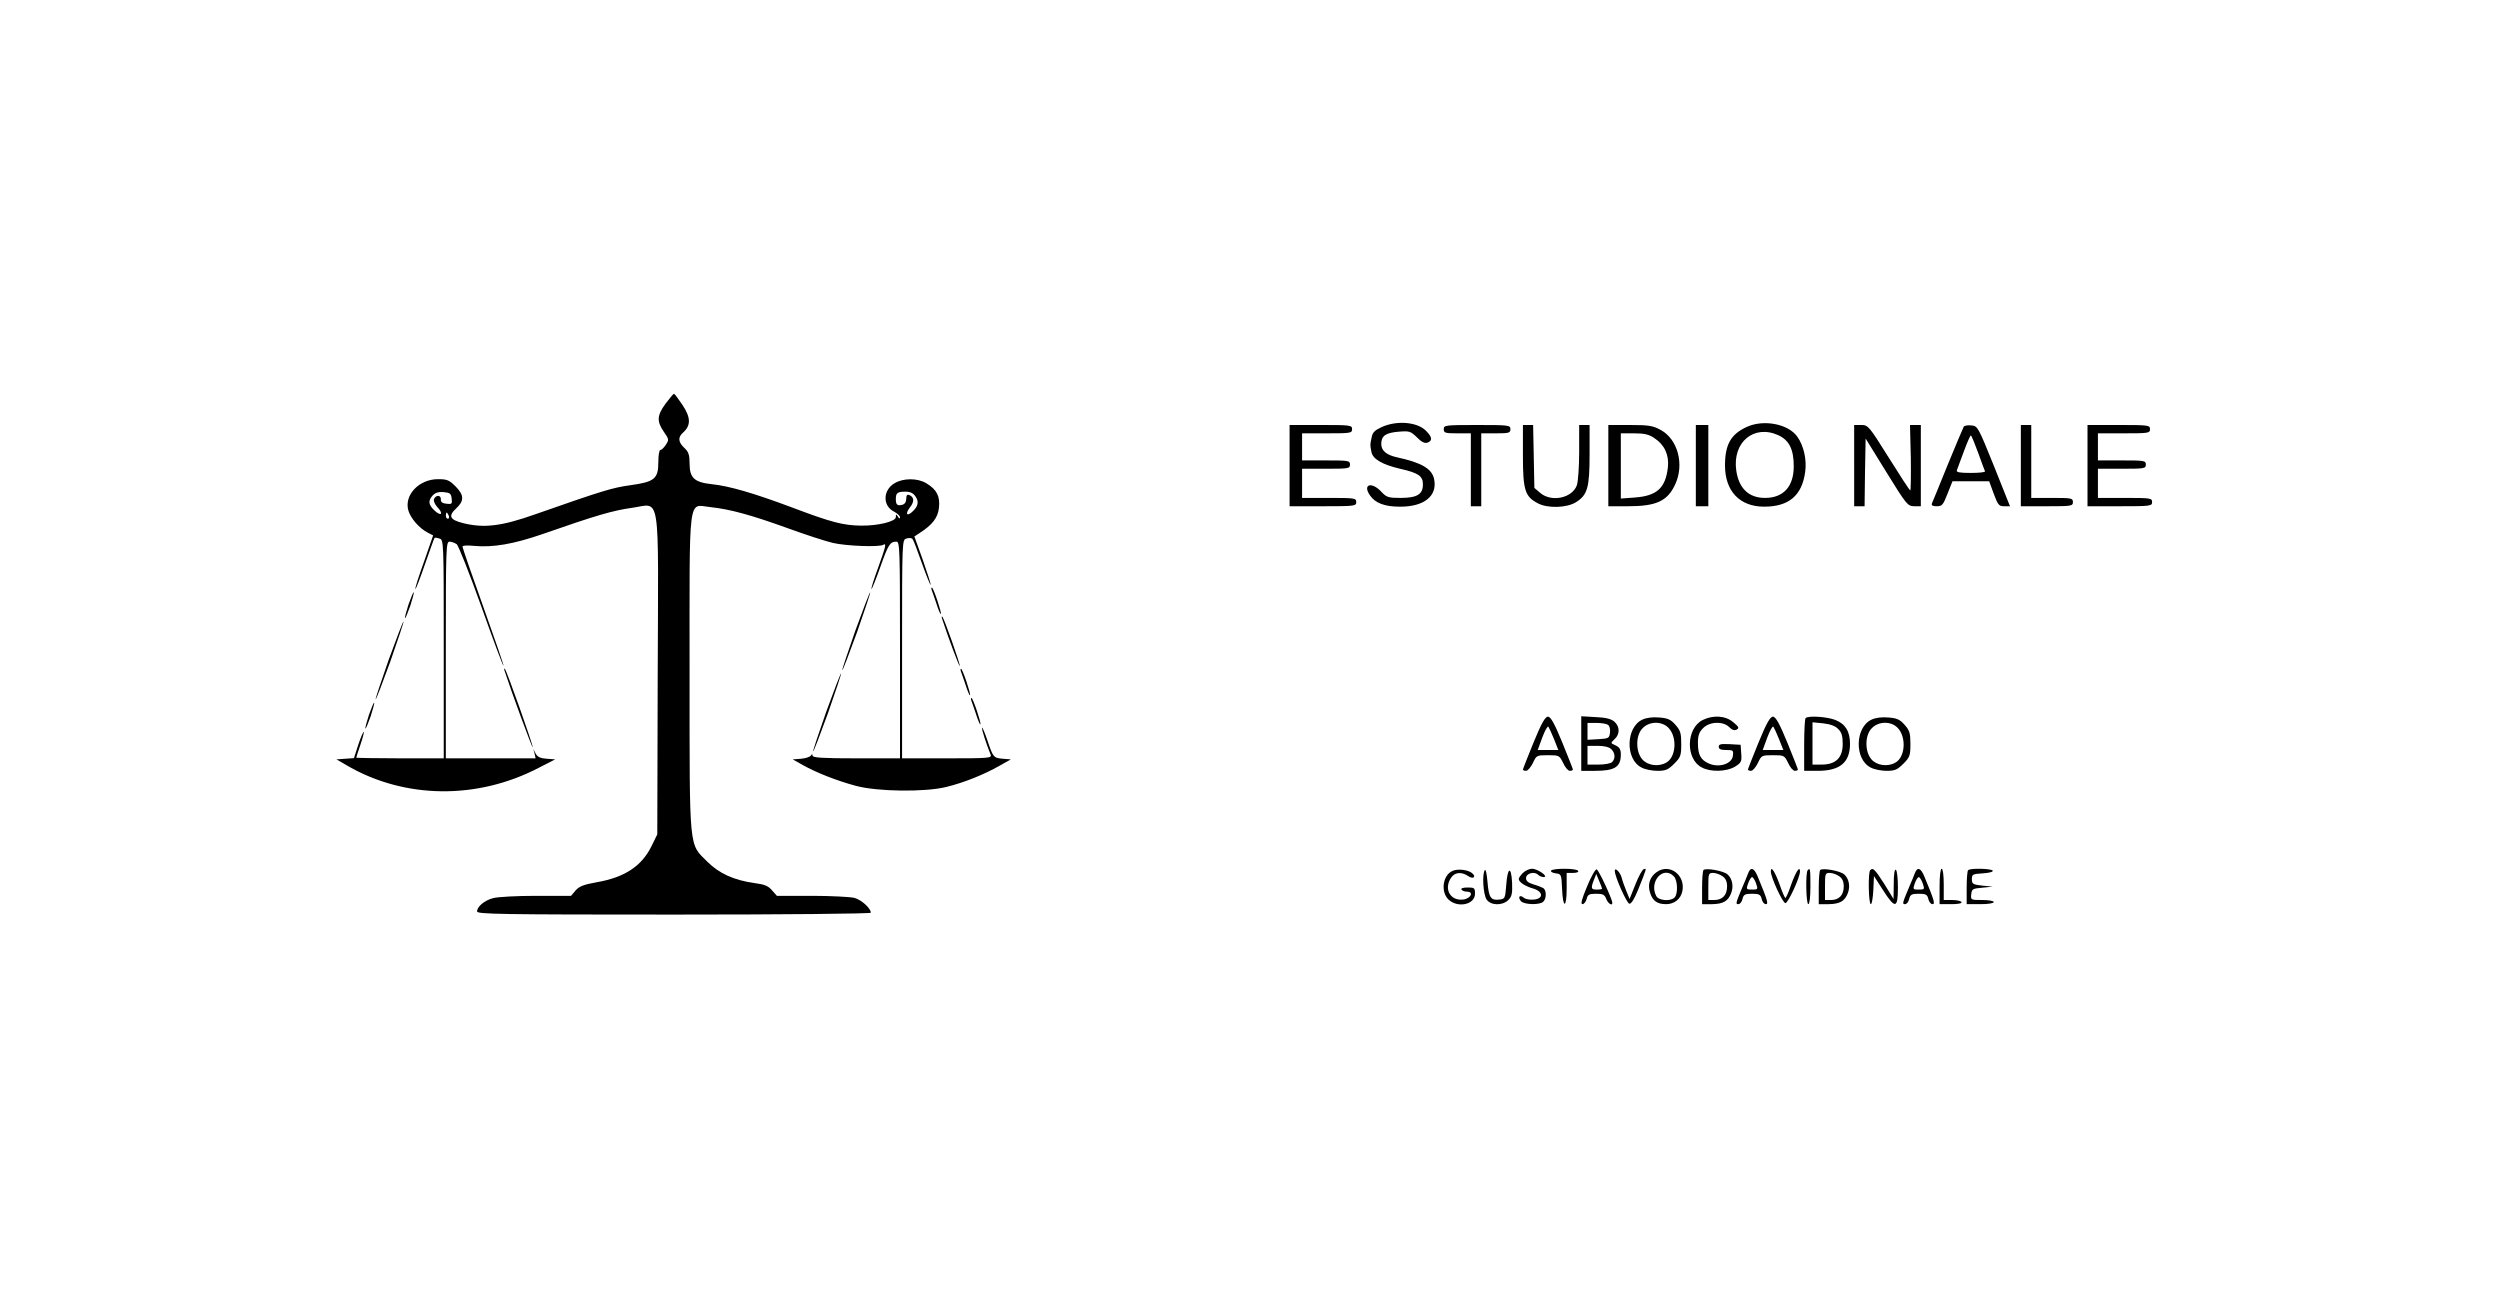 <?xml version="1.0" standalone="no"?>
<!DOCTYPE svg PUBLIC "-//W3C//DTD SVG 20010904//EN"
 "http://www.w3.org/TR/2001/REC-SVG-20010904/DTD/svg10.dtd">
<svg version="1.0" xmlns="http://www.w3.org/2000/svg"
 width="1200pt" height="628pt" viewBox="0 0 1200 628"
 preserveAspectRatio="xMidYMid meet">

<g transform="translate(0,628) scale(0.1,-0.1)"
fill="#000000" stroke="none">
<path d="M3195 4343 c-42 -58 -43 -85 -9 -135 25 -36 26 -39 10 -63 -9 -14
-21 -25 -26 -25 -6 0 -10 -26 -10 -58 0 -80 -18 -95 -134 -111 -86 -12 -127
-24 -458 -140 -161 -57 -245 -67 -345 -42 -64 16 -73 34 -33 71 39 36 38 64
-4 106 -30 30 -41 34 -84 34 -90 0 -163 -76 -142 -150 11 -38 52 -85 92 -106
l27 -14 -44 -127 c-25 -69 -44 -128 -41 -130 2 -2 23 52 46 119 24 68 44 125
46 126 1 2 12 1 23 -3 21 -6 21 -9 21 -531 l0 -524 -210 0 c-115 0 -210 2
-210 3 0 2 9 30 20 62 11 32 18 60 16 62 -2 2 -14 -25 -26 -61 l-21 -65 -42
-3 -42 -3 55 -32 c275 -158 621 -162 915 -9 l80 41 -41 3 c-31 2 -44 9 -53 25
l-11 22 6 -22 5 -23 -215 0 -216 0 0 520 c0 495 1 520 18 520 10 0 25 -6 34
-12 9 -7 62 -142 119 -301 56 -158 104 -286 106 -283 2 2 -42 129 -97 283 -55
153 -100 284 -100 289 0 6 22 7 53 4 92 -9 191 8 330 56 257 90 341 114 428
126 143 19 129 105 126 -802 l-2 -765 -28 -57 c-47 -96 -130 -150 -264 -173
-61 -11 -82 -19 -100 -39 l-22 -26 -168 0 c-92 0 -185 -5 -206 -11 -42 -11
-77 -41 -77 -64 0 -13 112 -15 945 -15 525 0 945 4 945 9 0 21 -44 61 -78 71
-20 5 -113 10 -205 10 l-168 0 -23 26 c-17 21 -36 29 -83 35 -100 14 -171 46
-228 103 -89 89 -85 42 -85 903 0 879 -9 810 99 799 94 -10 194 -37 371 -101
85 -31 183 -63 218 -71 64 -15 223 -21 242 -9 16 10 12 -7 -25 -110 -20 -54
-34 -99 -32 -102 2 -2 21 45 42 104 39 110 47 123 78 123 16 0 17 -31 17 -520
l0 -520 -210 0 c-161 0 -210 3 -210 13 0 9 -2 9 -8 0 -4 -6 -25 -13 -47 -15
l-40 -3 48 -27 c64 -36 162 -75 255 -100 103 -28 333 -31 436 -5 85 21 181 60
253 101 l55 31 -38 3 c-45 4 -47 6 -75 90 -12 35 -23 61 -25 59 -4 -3 20 -78
41 -129 7 -17 -7 -18 -209 -18 l-216 0 0 524 c0 524 0 525 21 531 12 4 24 3
29 -2 4 -4 24 -56 45 -116 21 -59 40 -106 42 -104 2 2 -15 55 -37 118 l-41
114 23 15 c64 41 90 75 95 123 6 54 -10 87 -60 117 -42 26 -112 26 -154 0 -55
-33 -57 -107 -3 -135 17 -9 30 -21 30 -28 0 -8 -4 -7 -10 3 -8 13 -10 13 -10
-2 0 -21 -85 -42 -167 -41 -85 1 -143 16 -328 86 -187 70 -303 104 -389 113
-83 9 -106 30 -106 99 0 42 -5 56 -25 75 -30 28 -32 51 -6 74 38 34 37 72 -3
132 -20 30 -38 54 -41 54 -3 0 -20 -21 -40 -47z m-1027 -456 c3 -26 1 -28 -25
-25 -19 2 -28 8 -27 21 2 21 -24 23 -33 1 -3 -8 4 -25 17 -39 31 -33 17 -45
-15 -15 -29 28 -31 46 -8 72 12 13 28 18 52 16 31 -3 36 -7 39 -31z m2227 9
c18 -26 11 -50 -20 -76 -25 -20 -29 -4 -7 25 22 27 20 50 -4 59 -10 4 -14 -2
-14 -18 0 -15 -7 -26 -19 -29 -24 -6 -31 0 -31 28 0 29 8 35 46 35 24 0 38 -7
49 -24z m-2241 -91 c3 -8 1 -15 -4 -15 -6 0 -10 7 -10 15 0 8 2 15 4 15 2 0 6
-7 10 -15z"/>
<path d="M6632 4230 c-33 -15 -44 -26 -48 -49 -8 -37 -8 -35 -1 -71 7 -34 52
-60 137 -80 89 -20 110 -35 110 -75 0 -48 -28 -65 -108 -65 -58 0 -67 3 -92
30 -47 50 -91 35 -54 -18 25 -37 71 -54 143 -54 116 -1 181 51 165 131 -10 51
-59 80 -179 106 -50 11 -75 32 -75 64 0 39 21 54 85 59 50 4 56 2 86 -27 21
-22 37 -30 50 -26 26 9 24 27 -6 57 -42 43 -141 51 -213 18z"/>
<path d="M8385 4231 c-77 -35 -105 -85 -105 -185 0 -124 71 -198 188 -198 119
0 182 54 197 168 8 57 -7 125 -38 168 -43 61 -161 84 -242 47z m151 -40 c52
-24 74 -68 74 -149 0 -97 -49 -152 -138 -152 -78 0 -126 46 -138 132 -19 136
85 222 202 169z"/>
<path d="M6190 4045 l0 -195 160 0 c153 0 160 1 160 20 0 19 -7 20 -130 20
l-130 0 0 70 0 70 115 0 c108 0 115 1 115 20 0 19 -7 20 -115 20 l-115 0 0 65
0 65 120 0 c113 0 120 1 120 20 0 19 -7 20 -150 20 l-150 0 0 -195z"/>
<path d="M6930 4220 c0 -18 7 -20 65 -20 l65 0 0 -175 0 -175 25 0 25 0 0 175
0 175 70 0 c63 0 70 2 70 20 0 19 -7 20 -160 20 -153 0 -160 -1 -160 -20z"/>
<path d="M7310 4093 c0 -166 10 -197 72 -229 47 -25 138 -22 182 5 56 35 66
69 66 230 l0 141 -25 0 -25 0 0 -129 c0 -70 -5 -142 -11 -160 -22 -62 -122
-83 -176 -37 l-28 24 -3 151 -3 151 -25 0 -24 0 0 -147z"/>
<path d="M7720 4045 l0 -195 95 0 c136 0 189 25 226 105 45 97 12 218 -71 262
-37 20 -58 23 -147 23 l-103 0 0 -195z m221 132 c49 -32 71 -81 65 -139 -11
-100 -52 -138 -158 -146 l-68 -5 0 157 0 156 64 0 c49 0 71 -5 97 -23z"/>
<path d="M8140 4045 l0 -195 30 0 30 0 0 195 0 195 -30 0 -30 0 0 -195z"/>
<path d="M8900 4045 l0 -195 25 0 25 0 2 162 3 163 100 -162 c96 -155 101
-162 133 -163 l32 0 0 195 0 195 -26 0 -26 0 4 -159 c1 -88 0 -157 -3 -155 -4
2 -51 74 -104 159 -94 150 -98 155 -131 155 l-34 0 0 -195z"/>
<path d="M9426 4232 c-3 -5 -38 -88 -77 -183 -39 -96 -73 -180 -76 -186 -3 -9
4 -13 23 -13 26 0 31 6 52 60 l24 60 88 0 88 0 22 -60 c20 -54 25 -60 50 -60
l28 0 -77 193 c-76 188 -78 192 -108 195 -17 2 -34 -1 -37 -6z m69 -125 c16
-45 31 -85 33 -89 2 -5 -29 -8 -68 -8 -54 0 -71 3 -67 13 2 6 17 47 33 89 16
43 31 78 34 78 3 0 18 -37 35 -83z"/>
<path d="M9700 4045 l0 -195 125 0 c118 0 125 1 125 20 0 19 -7 20 -100 20
l-100 0 0 175 0 175 -25 0 -25 0 0 -195z"/>
<path d="M10020 4045 l0 -195 155 0 c148 0 155 1 155 20 0 19 -7 20 -130 20
l-130 0 0 70 0 70 115 0 c108 0 115 1 115 20 0 19 -7 20 -115 20 l-115 0 0 65
0 65 125 0 c118 0 125 1 125 20 0 19 -7 20 -150 20 l-150 0 0 -195z"/>
<path d="M4472 3448 c3 -7 13 -37 23 -66 9 -29 19 -52 21 -49 5 5 -36 127 -43
127 -3 0 -3 -6 -1 -12z"/>
<path d="M1961 3379 c-11 -34 -19 -64 -17 -66 2 -2 13 24 25 58 11 34 19 64
17 66 -2 2 -13 -24 -25 -58z"/>
<path d="M4106 3254 c-36 -103 -65 -189 -63 -191 2 -2 34 81 71 183 36 103 65
189 63 191 -2 2 -34 -81 -71 -183z"/>
<path d="M4522 3310 c31 -95 82 -230 85 -227 4 5 -75 229 -84 237 -3 3 -4 -2
-1 -10z"/>
<path d="M1866 3114 c-36 -103 -65 -189 -63 -191 2 -2 34 81 71 183 36 103 65
189 63 191 -2 2 -34 -81 -71 -183z"/>
<path d="M2422 3060 c34 -105 132 -370 135 -367 4 5 -125 369 -134 377 -3 3
-4 -2 -1 -10z"/>
<path d="M4612 3058 c3 -7 13 -37 23 -66 9 -29 19 -52 21 -49 5 5 -36 127 -43
127 -3 0 -3 -6 -1 -12z"/>
<path d="M3966 2864 c-36 -103 -65 -189 -63 -191 2 -2 34 81 71 183 36 103 65
189 63 191 -2 2 -34 -81 -71 -183z"/>
<path d="M4662 2918 c3 -7 13 -37 23 -66 9 -29 19 -52 21 -49 5 5 -36 127 -43
127 -3 0 -3 -6 -1 -12z"/>
<path d="M1771 2849 c-11 -34 -19 -64 -17 -66 2 -2 13 24 25 58 11 34 19 64
17 66 -2 2 -13 -24 -25 -58z"/>
<path d="M7361 2716 c-28 -69 -51 -127 -51 -130 0 -3 7 -6 15 -6 8 0 23 17 33
38 17 36 18 37 72 37 54 0 55 -1 73 -37 9 -21 24 -38 32 -38 8 0 15 3 15 6 0
3 -23 61 -51 130 -38 93 -56 124 -69 124 -13 0 -31 -31 -69 -124z m98 17 l21
-53 -49 0 -50 0 22 60 c12 32 25 56 29 52 3 -4 16 -31 27 -59z"/>
<path d="M7590 2711 l0 -131 66 0 c94 0 124 18 124 78 0 25 -6 35 -25 44 -25
11 -25 11 -5 30 26 24 26 60 -1 84 -15 13 -40 20 -90 22 l-69 4 0 -131z m128
90 c8 -5 12 -21 10 -37 -3 -27 -6 -29 -55 -32 l-53 -3 0 40 0 41 43 0 c23 0
48 -4 55 -9z m16 -117 c19 -18 21 -45 4 -62 -7 -7 -36 -12 -65 -12 l-53 0 0
45 0 45 49 0 c32 0 55 -6 65 -16z"/>
<path d="M7884 2826 c-80 -36 -84 -190 -5 -230 16 -9 51 -16 77 -16 39 0 51 5
80 34 31 31 34 39 34 95 0 52 -4 65 -28 92 -23 26 -37 32 -78 35 -29 3 -62 -1
-80 -10z m125 -40 c43 -45 36 -142 -12 -167 -37 -21 -89 -13 -114 16 -33 38
-32 117 2 150 33 34 93 34 124 1z"/>
<path d="M8173 2824 c-80 -40 -83 -188 -4 -228 43 -23 119 -20 159 4 30 19 33
24 30 63 l-3 42 -52 3 c-43 2 -53 0 -53 -12 0 -12 10 -16 36 -16 33 0 35 -2
32 -27 -4 -39 -64 -59 -113 -39 -42 18 -55 42 -55 101 0 35 6 51 25 70 31 32
96 34 125 5 14 -14 25 -18 36 -12 13 7 11 13 -16 35 -37 32 -96 36 -147 11z"/>
<path d="M8441 2716 c-28 -69 -51 -127 -51 -130 0 -3 7 -6 15 -6 8 0 23 17 33
38 17 36 18 37 72 37 54 0 55 -1 73 -37 9 -21 24 -38 32 -38 8 0 15 3 15 6 0
3 -23 61 -51 130 -38 93 -56 124 -69 124 -13 0 -31 -31 -69 -124z m98 17 l21
-53 -49 0 -50 0 22 60 c12 32 25 56 29 52 3 -4 16 -31 27 -59z"/>
<path d="M8667 2833 c-4 -3 -7 -62 -7 -130 l0 -123 65 0 c107 0 155 40 155
130 0 59 -22 95 -70 114 -40 16 -131 22 -143 9z m156 -52 c17 -16 22 -34 22
-72 0 -66 -33 -99 -101 -99 l-44 0 0 101 0 102 51 -5 c34 -4 58 -12 72 -27z"/>
<path d="M8984 2826 c-80 -36 -84 -190 -5 -230 16 -9 51 -16 77 -16 39 0 51 5
80 34 31 31 34 39 34 95 0 52 -4 65 -28 92 -23 26 -37 32 -78 35 -29 3 -62 -1
-80 -10z m125 -40 c43 -45 36 -142 -12 -167 -37 -21 -89 -13 -114 16 -33 38
-32 117 2 150 33 34 93 34 124 1z"/>
<path d="M6973 2100 c-48 -20 -59 -101 -20 -138 45 -42 127 -24 127 28 0 28
-3 30 -36 30 -21 0 -33 -4 -29 -10 3 -5 15 -10 26 -10 36 0 18 -35 -20 -38
-61 -6 -92 53 -55 106 18 26 50 28 81 7 24 -17 41 -4 19 14 -19 16 -68 22 -93
11z"/>
<path d="M7128 2104 c-15 -14 -9 -119 8 -142 20 -29 76 -30 104 -2 17 17 20
31 18 83 -4 82 -22 75 -28 -10 -5 -66 -6 -68 -34 -71 -40 -5 -50 10 -56 84 -3
36 -8 62 -12 58z"/>
<path d="M7310 2090 c-11 -11 -20 -24 -20 -29 0 -15 31 -35 69 -46 49 -14 51
-49 3 -53 -18 -2 -40 2 -48 9 -19 16 -30 4 -14 -16 15 -18 91 -20 108 -3 16
16 15 55 0 65 -7 4 -29 13 -48 18 -25 8 -35 16 -35 30 0 23 40 34 58 16 6 -6
18 -11 27 -11 26 1 -29 40 -56 40 -13 0 -33 -9 -44 -20z"/>
<path d="M7445 2101 c-3 -5 7 -11 22 -13 27 -3 28 -5 31 -75 4 -96 22 -94 22
2 l0 75 31 0 c17 0 28 4 24 10 -8 13 -122 13 -130 1z"/>
<path d="M7618 2025 c-26 -62 -32 -85 -22 -85 7 0 16 11 20 25 5 21 12 25 45
25 33 0 41 -4 49 -25 9 -23 31 -36 29 -17 -2 20 -65 156 -75 159 -6 2 -27 -35
-46 -82z m72 -11 c0 -2 -11 -4 -25 -4 -28 0 -30 6 -14 47 l11 28 14 -34 c8
-18 14 -35 14 -37z"/>
<path d="M7751 2099 c1 -29 57 -154 70 -157 9 -1 24 23 41 65 43 107 43 106
28 101 -7 -2 -25 -35 -40 -73 l-28 -70 -16 39 c-9 22 -19 50 -22 63 -7 27 -34
53 -33 32z"/>
<path d="M7952 2094 c-33 -23 -45 -60 -31 -101 12 -37 34 -53 76 -53 39 0 70
24 78 61 17 78 -61 137 -123 93z m82 -20 c19 -18 21 -85 4 -102 -20 -20 -76
-15 -88 7 -36 69 33 147 84 95z"/>
<path d="M8177 2104 c-4 -4 -7 -43 -7 -86 l0 -78 48 0 c53 1 77 14 92 54 12
32 5 69 -18 89 -19 17 -103 32 -115 21z m91 -30 c15 -10 22 -25 22 -49 0 -41
-22 -65 -61 -65 l-29 0 0 65 c0 61 1 65 23 65 12 0 33 -7 45 -16z"/>
<path d="M8391 2088 c-5 -13 -16 -41 -26 -63 -34 -81 -35 -85 -21 -85 8 0 17
11 20 25 5 21 12 25 46 25 34 0 41 -4 46 -25 3 -14 12 -25 20 -25 14 0 8 19
-40 135 -17 40 -33 45 -45 13z m38 -48 c10 -29 9 -30 -19 -30 -28 0 -29 1 -19
30 6 17 15 30 19 30 4 0 13 -13 19 -30z"/>
<path d="M8500 2097 c0 -28 57 -152 70 -152 13 0 70 124 70 152 0 29 -19 1
-42 -62 -12 -36 -25 -65 -28 -65 -3 0 -16 29 -28 65 -23 63 -42 91 -42 62z"/>
<path d="M8677 2103 c-11 -11 -8 -163 3 -163 6 0 10 35 10 85 0 85 -1 91 -13
78z"/>
<path d="M8737 2104 c-4 -4 -7 -43 -7 -86 l0 -78 48 0 c53 1 77 14 92 54 12
32 5 69 -18 89 -19 17 -103 32 -115 21z m91 -30 c15 -10 22 -25 22 -49 0 -41
-22 -65 -61 -65 l-29 0 0 65 c0 61 1 65 23 65 12 0 33 -7 45 -16z"/>
<path d="M8977 2103 c-11 -10 -8 -163 3 -163 5 0 10 30 12 68 l3 67 43 -67
c59 -92 72 -90 72 11 0 44 -4 83 -10 86 -6 4 -10 -21 -10 -67 l-1 -73 -45 73
c-45 70 -54 79 -67 65z"/>
<path d="M9191 2088 c-5 -13 -16 -41 -26 -63 -34 -81 -35 -85 -21 -85 8 0 17
11 20 25 5 21 12 25 46 25 34 0 41 -4 46 -25 3 -14 12 -25 20 -25 14 0 8 19
-40 135 -17 40 -33 45 -45 13z m38 -48 c10 -29 9 -30 -19 -30 -28 0 -29 1 -19
30 6 17 15 30 19 30 4 0 13 -13 19 -30z"/>
<path d="M9310 2025 l0 -85 56 0 c34 0 53 4 49 10 -3 6 -24 10 -46 10 l-39 0
0 75 c0 43 -4 75 -10 75 -6 0 -10 -35 -10 -85z"/>
<path d="M9447 2103 c-4 -3 -7 -42 -7 -85 l0 -78 65 0 c37 0 65 4 65 10 0 6
-25 10 -56 10 -54 0 -55 0 -52 28 3 25 7 27 53 31 l50 5 -50 5 c-45 5 -50 8
-50 31 0 23 4 25 53 28 30 2 50 7 47 13 -7 10 -108 13 -118 2z"/>
</g>
</svg>
